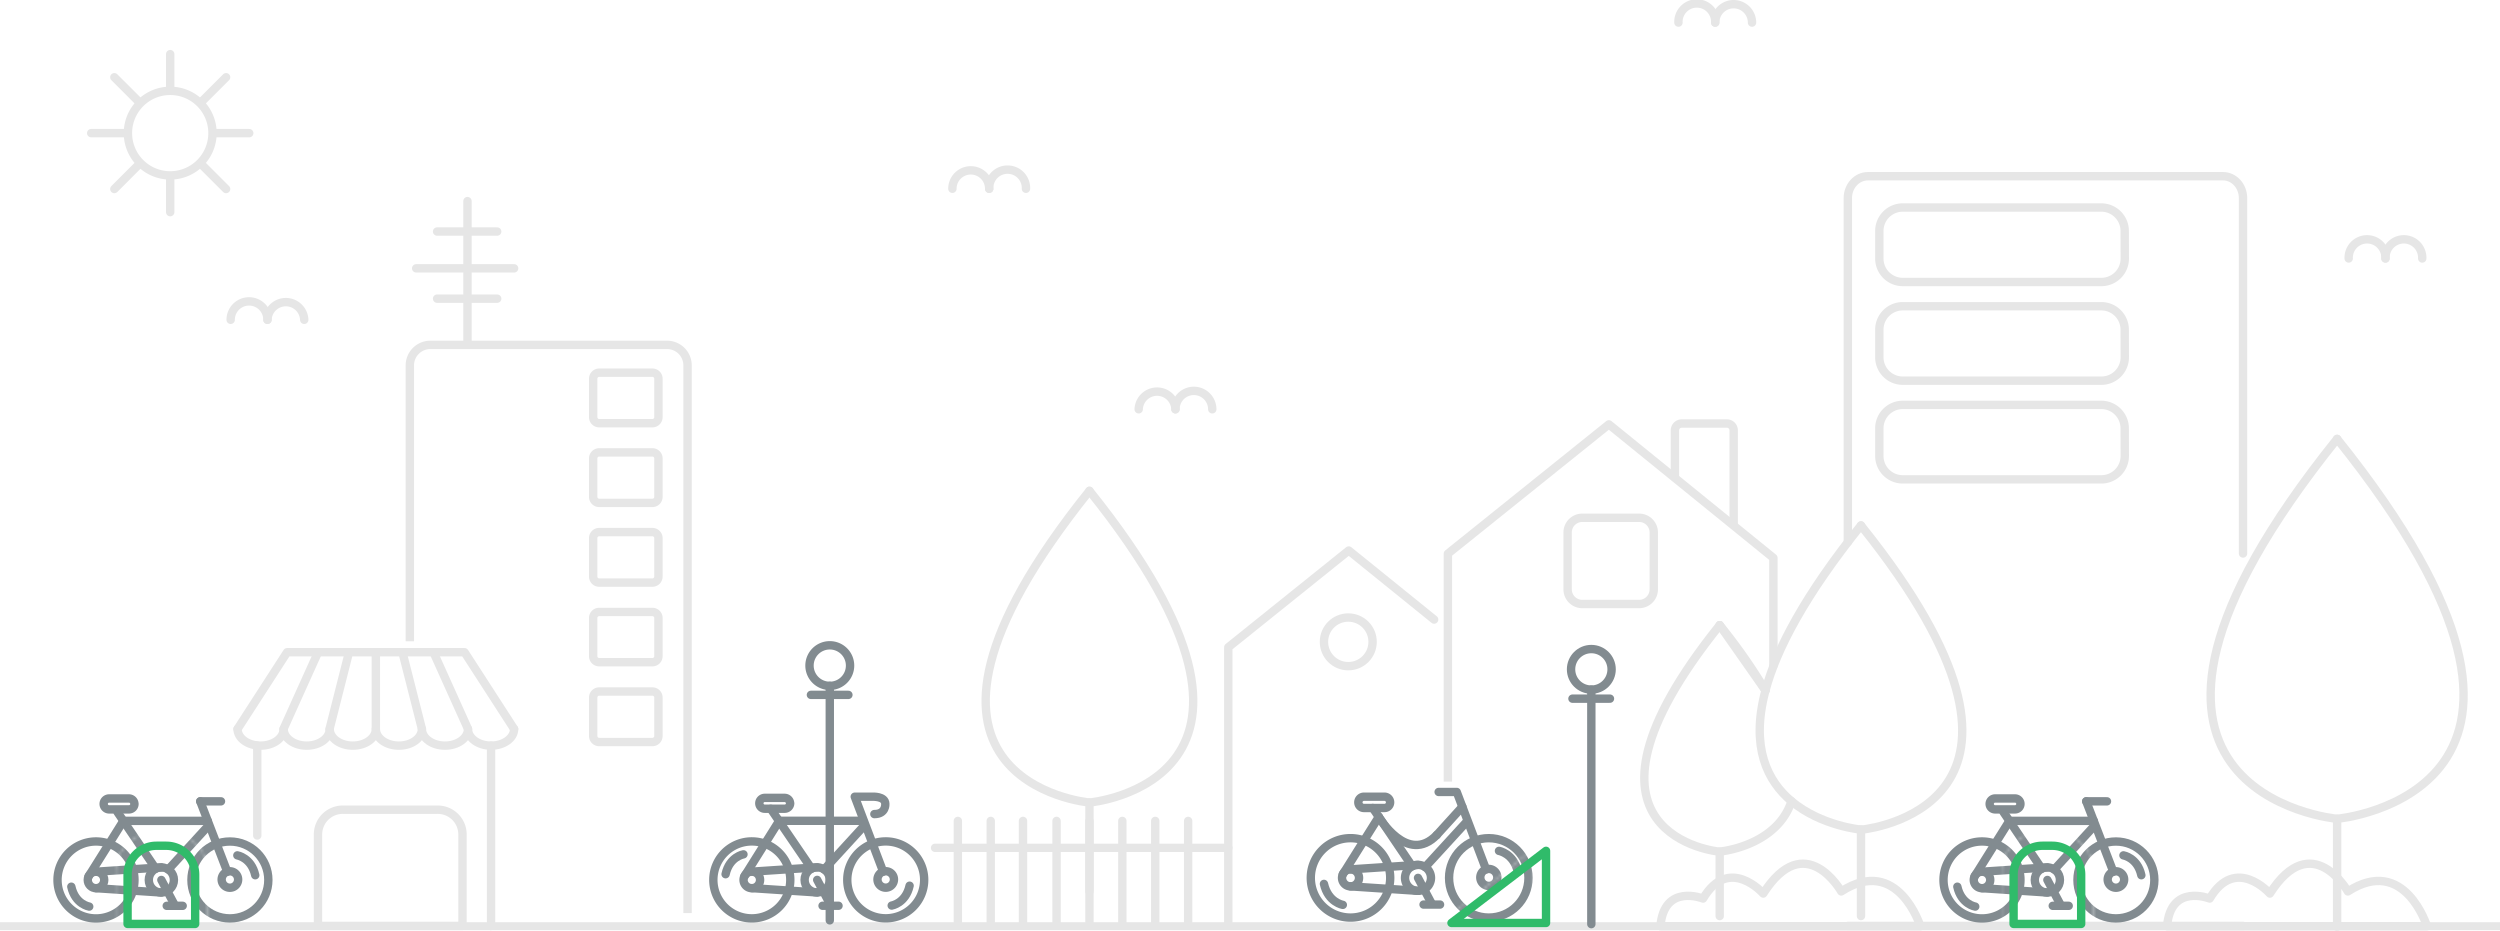 <svg id="Layer_1" data-name="Layer 1" xmlns="http://www.w3.org/2000/svg" xmlns:xlink="http://www.w3.org/1999/xlink" viewBox="0 0 853.2 317.7"><defs><style>.cls-1{fill:#fff;}.cls-10,.cls-12,.cls-2,.cls-3,.cls-5,.cls-6,.cls-7,.cls-8{fill:none;stroke-linejoin:round;}.cls-2,.cls-5{stroke:#000;}.cls-10,.cls-12,.cls-2,.cls-3,.cls-5,.cls-6{stroke-linecap:round;}.cls-2{stroke-width:10.51px;}.cls-3{stroke:#fff;}.cls-3,.cls-5{stroke-width:10.19px;}.cls-4{fill:#020202;}.cls-6,.cls-7,.cls-8{stroke:#e6e6e6;}.cls-10,.cls-12,.cls-6,.cls-8{stroke-width:2.86px;}.cls-7{stroke-width:2.73px;}.cls-8{stroke-linecap:square;}.cls-9{mask:url(#mask);}.cls-10{stroke:#828b90;}.cls-11{mask:url(#mask-2);}.cls-12{stroke:#30bb6a;}.cls-13{mask:url(#mask-3);}.cls-14{mask:url(#mask-4);}.cls-15{mask:url(#mask-5);}</style><mask id="mask" x="224.8" y="215.49" width="137.26" height="114.84" maskUnits="userSpaceOnUse"><g id="SVGID"><g id="_Group_" data-name="&lt;Group&gt;"><polygon class="cls-1" points="282.9 325.07 230.05 325.07 230.05 220.74 356.81 220.74 356.81 325.07 282.9 325.07"/><line class="cls-2" x1="282.9" y1="325.07" x2="282.9" y2="259.25"/><polygon class="cls-2" points="356.81 220.74 230.05 220.74 230.05 325.07 282.9 325.07 356.81 325.07 356.81 220.74"/></g></g></mask><mask id="mask-2" x="620.97" y="248.66" width="156.25" height="107.81" maskUnits="userSpaceOnUse"><g id="SVGID-2" data-name="SVGID"><g id="_Group_2" data-name="&lt;Group&gt;"><path class="cls-1" d="M777.22,248.66V356.47H621V248.66Zm-62.66,72v-23a13.45,13.45,0,0,0-13.45-13.46h-4.59a13.46,13.46,0,0,0-13.46,13.46v23Z"/><path d="M714.56,297.63v23h-31.5v-23a13.45,13.45,0,0,1,13.46-13.46h4.59A13.45,13.45,0,0,1,714.56,297.63Z"/></g></g></mask><mask id="mask-3" x="-22.69" y="248.66" width="156.25" height="107.81" maskUnits="userSpaceOnUse"><g id="SVGID-3" data-name="SVGID"><g id="_Group_3" data-name="&lt;Group&gt;"><path class="cls-1" d="M133.56,248.66V356.47H-22.69V248.66Zm-62.65,72v-23a13.45,13.45,0,0,0-13.46-13.46H52.86A13.46,13.46,0,0,0,39.4,297.63v23Z"/><path d="M70.91,297.63v23H39.4v-23a13.45,13.45,0,0,1,13.46-13.46h4.59A13.45,13.45,0,0,1,70.91,297.63Z"/></g></g></mask><mask id="mask-4" x="359.58" y="230.27" width="226.23" height="134.95" maskUnits="userSpaceOnUse"><g id="SVGID-4" data-name="SVGID"><g id="_Group_4" data-name="&lt;Group&gt;"><path class="cls-1" d="M580.71,235.36V360.12h-216V235.36Zm-57.3,80.08v-25.8l-32.27,25.8Z"/><polygon points="523.41 289.64 523.41 315.44 491.14 315.44 523.41 289.64"/><rect class="cls-3" x="364.67" y="235.36" width="216.04" height="124.76"/></g></g></mask><mask id="mask-5" x="-434.85" y="113.35" width="1301.68" height="267.17" maskUnits="userSpaceOnUse"><g id="SVGID-5" data-name="SVGID"><g id="_Group_5" data-name="&lt;Group&gt;"><path class="cls-1" d="M-411,131.72l-18.71,243.7H861.73v-257ZM657,315.56H568.27c1.24-14.74,14.55-9.42,14.55-9.42,8.87-15,20.53-1.71,20.53-1.71,14.35-22.49,26.62-.72,26.62-.72C649.38,291.17,657,315.56,657,315.56Zm172.91,0H741.17c1.24-14.74,14.56-9.42,14.56-9.42,8.87-15,20.53-1.71,20.53-1.71,14.34-22.49,26.62-.72,26.62-.72C822.28,291.17,829.92,315.56,829.92,315.56Z"/><path class="cls-4" d="M568.27,315.56H657s-7.63-24.39-27-11.85c0,0-12.27-21.77-26.62.72,0,0-11.66-13.26-20.53,1.71C582.82,306.14,569.51,300.82,568.27,315.56Z"/><path class="cls-4" d="M741.17,315.56h88.75s-7.64-24.39-27-11.85c0,0-12.28-21.77-26.62.72,0,0-11.66-13.26-20.53,1.71C755.73,306.14,742.41,300.82,741.17,315.56Z"/><path class="cls-5" d="M657,315.56s-7.63-24.39-27-11.85c0,0-12.27-21.77-26.62.72,0,0-11.66-13.26-20.53,1.71,0,0-13.31-5.32-14.55,9.42Z"/><path class="cls-5" d="M829.92,315.56s-7.64-24.39-27-11.85c0,0-12.28-21.77-26.62.72,0,0-11.66-13.26-20.53,1.71,0,0-13.32-5.32-14.56,9.42Z"/><polygon class="cls-5" points="-429.76 375.42 861.73 375.42 861.73 118.44 -411.05 131.72 -429.76 375.42"/></g></g></mask></defs><title>Artboard 1</title><g id="Birds"><path class="cls-6" d="M350.14,64.42a6.28,6.28,0,1,0-12.55,0"/><path class="cls-6" d="M337.59,64.42a6.28,6.28,0,1,0-12.56,0"/><path class="cls-6" d="M103.83,109.14a6.28,6.28,0,0,0-12.55,0"/><path class="cls-6" d="M91.28,109.14a6.28,6.28,0,0,0-12.56,0"/><path class="cls-6" d="M413.72,139.68a6.28,6.28,0,0,0-12.56,0"/><path class="cls-6" d="M401.16,139.68a6.28,6.28,0,0,0-12.55,0"/><path class="cls-6" d="M597.93,7.71a6.28,6.28,0,1,0-12.56,0"/><path class="cls-6" d="M585.37,7.71a6.28,6.28,0,1,0-12.55,0"/><path class="cls-6" d="M826.66,88.21a6.28,6.28,0,1,0-12.55,0"/><path class="cls-6" d="M814.11,88.21a6.28,6.28,0,1,0-12.55,0"/></g><g id="Background"><line class="cls-7" x1="853.2" y1="316.09" y2="316.09"/><line class="cls-6" x1="765.5" y1="316" x2="630.63" y2="316"/><path class="cls-6" d="M630.63,185V67.6c0-4.12,3.07-7.46,6.85-7.46H758.66c3.78,0,6.84,3.34,6.84,7.46V188.9"/><path class="cls-6" d="M725.15,88.24a8,8,0,0,1-8,8H649.38a8,8,0,0,1-8-8V78.82a8,8,0,0,1,8-8h67.74a8,8,0,0,1,8,8Z"/><path class="cls-6" d="M725.15,121.92a8,8,0,0,1-8,8H649.38a8,8,0,0,1-8-8v-9.41a8,8,0,0,1,8-8h67.74a8,8,0,0,1,8,8Z"/><path class="cls-6" d="M725.15,155.6a8,8,0,0,1-8,8H649.38a8,8,0,0,1-8-8v-9.42a8,8,0,0,1,8-8h67.74a8,8,0,0,1,8,8Z"/><polyline class="cls-6" points="489.44 211.44 460.3 187.88 419.19 220.9 419.19 263.35 419.19 315.82"/><line class="cls-6" x1="419.19" y1="289.35" x2="319.12" y2="289.35"/><line class="cls-6" x1="383.03" y1="280.16" x2="383.03" y2="315.82"/><line class="cls-6" x1="394.26" y1="280.16" x2="394.26" y2="315.82"/><line class="cls-6" x1="405.49" y1="280.16" x2="405.49" y2="315.82"/><line class="cls-6" x1="360.58" y1="280.16" x2="360.58" y2="315.82"/><line class="cls-6" x1="338.12" y1="280.16" x2="338.12" y2="315.82"/><line class="cls-6" x1="349.13" y1="280.16" x2="349.13" y2="315.82"/><line class="cls-6" x1="326.9" y1="280.16" x2="326.9" y2="315.82"/><line class="cls-6" x1="371.81" y1="280.16" x2="371.81" y2="315.82"/><circle class="cls-6" cx="460.14" cy="219.05" r="8.3"/><polyline class="cls-8" points="605.23 226.33 605.23 190.4 549.07 144.83 494.13 188.96 494.13 265.32"/><path class="cls-6" d="M535,201.14a5,5,0,0,0,5,5H559.4a5,5,0,0,0,5-5V181.71a5,5,0,0,0-5-5H540a5,5,0,0,0-5,5Z"/><path class="cls-6" d="M571.62,163V146.86a2.32,2.32,0,0,1,2.33-2.32h15.39a2.32,2.32,0,0,1,2.33,2.32v32.23"/><path class="cls-8" d="M139.87,217.42V124.7a7,7,0,0,1,7-7h80.78a7,7,0,0,1,7,7V310.18"/><path class="cls-6" d="M202.44,142.37a2.06,2.06,0,0,0,2.06,2.06h18.15a2.06,2.06,0,0,0,2.06-2.06V129.25a2.06,2.06,0,0,0-2.06-2.06H204.5a2.06,2.06,0,0,0-2.06,2.06Z"/><path class="cls-6" d="M202.44,169.57a2.06,2.06,0,0,0,2.06,2.06h18.15a2.06,2.06,0,0,0,2.06-2.06V156.45a2.06,2.06,0,0,0-2.06-2.06H204.5a2.06,2.06,0,0,0-2.06,2.06Z"/><path class="cls-6" d="M202.44,196.77a2.06,2.06,0,0,0,2.06,2.06h18.15a2.06,2.06,0,0,0,2.06-2.06V183.65a2.06,2.06,0,0,0-2.06-2.06H204.5a2.06,2.06,0,0,0-2.06,2.06Z"/><path class="cls-6" d="M202.44,224A2.06,2.06,0,0,0,204.5,226h18.15a2.06,2.06,0,0,0,2.06-2.06V210.85a2.05,2.05,0,0,0-2.06-2H204.5a2.05,2.05,0,0,0-2.06,2Z"/><path class="cls-6" d="M202.44,251.18a2.06,2.06,0,0,0,2.06,2.06h18.15a2.06,2.06,0,0,0,2.06-2.06V238.06a2.06,2.06,0,0,0-2.06-2.06H204.5a2.06,2.06,0,0,0-2.06,2.06Z"/><line class="cls-6" x1="159.54" y1="116.78" x2="159.54" y2="68.63"/><line class="cls-6" x1="169.68" y1="79.02" x2="149.17" y2="79.02"/><line class="cls-6" x1="169.68" y1="101.93" x2="149.17" y2="101.93"/><line class="cls-6" x1="175.46" y1="91.58" x2="142.03" y2="91.58"/><path class="cls-6" d="M655.38,316.09s-7.64-24.4-27-11.86c0,0-12.28-21.77-26.62.72,0,0-11.66-13.26-20.54,1.71,0,0-13.31-5.31-14.55,9.43Z"/><path class="cls-6" d="M828.28,316.09s-7.63-24.4-27-11.86c0,0-12.28-21.77-26.62.72,0,0-11.66-13.26-20.53,1.71,0,0-13.32-5.31-14.55,9.43Z"/><path class="cls-6" d="M797.61,316.27V279.44s97.11-8.61,0-129.65"/><path class="cls-6" d="M797.61,279.44s-97.11-8.61,0-129.65"/><path class="cls-6" d="M371.81,304.12V273.89s79.68-7.06,0-106.38"/><path class="cls-6" d="M371.81,273.89s-79.69-7.06,0-106.38"/><g id="_Group_6" data-name="&lt;Group&gt;"><path class="cls-6" d="M602.52,235.65a187.49,187.49,0,0,0-15.62-22.29"/><line class="cls-6" x1="586.9" y1="213.36" x2="602.52" y2="235.65"/><path class="cls-6" d="M586.9,312.63v-22s11.43-1,19.05-8.48a21.41,21.41,0,0,0,5.47-8.73"/><path class="cls-6" d="M586.9,290.67s-57.9-5.14,0-77.31"/><path class="cls-6" d="M635.12,283.13l.37,0c5.69-.67,74-10.77,0-103.32-.12-.15-.24-.31-.37-.46"/><line class="cls-6" x1="635.12" y1="283.13" x2="635.12" y2="312.63"/><path class="cls-6" d="M635.12,283.13s-13.57-1.21-23.7-9.67c-8.17-6.82-14.11-18.37-8.9-37.81h0c3.79-14.18,13.51-32.55,32.6-56.35"/></g><line class="cls-6" x1="87.8" y1="285.15" x2="87.8" y2="254.47"/><line class="cls-6" x1="167.59" y1="254.47" x2="167.59" y2="316.02"/><path class="cls-6" d="M108.53,284.55a8.44,8.44,0,0,1,8.65-8.21h32a8.45,8.45,0,0,1,8.66,8.21V316H108.52V284.55Z"/><polyline class="cls-6" points="81.06 248.79 97.99 222.59 158.53 222.59 175.46 248.79"/><path class="cls-6" d="M81.07,248.79c0,3.14,3.52,5.68,7.86,5.68s7.88-2.54,7.88-5.68c0,3.14,3.52,5.68,7.86,5.68s7.86-2.54,7.86-5.68c0,3.14,3.52,5.68,7.87,5.68s7.87-2.54,7.87-5.68c0,3.14,3.51,5.68,7.86,5.68s7.86-2.54,7.86-5.68c0,3.14,3.53,5.68,7.87,5.68s7.86-2.54,7.86-5.68c0,3.14,3.53,5.68,7.87,5.68s7.87-2.54,7.87-5.68"/><line class="cls-6" x1="128.27" y1="248.79" x2="128.27" y2="222.59"/><line class="cls-6" x1="144" y1="248.79" x2="137.34" y2="222.59"/><line class="cls-6" x1="159.73" y1="248.79" x2="147.93" y2="222.59"/><line class="cls-6" x1="112.46" y1="248.82" x2="119.11" y2="222.61"/><line class="cls-6" x1="96.73" y1="248.82" x2="108.54" y2="222.61"/></g><g id="Sun"><line class="cls-6" x1="58.09" y1="60.95" x2="58.09" y2="72.4"/><line class="cls-6" x1="58.09" y1="18.47" x2="58.09" y2="30.31"/><line class="cls-6" x1="73.29" y1="45.44" x2="85.06" y2="45.44"/><line class="cls-6" x1="31.12" y1="45.44" x2="42.8" y2="45.44"/><line class="cls-6" x1="47.35" y1="56.17" x2="39.02" y2="64.51"/><line class="cls-6" x1="77.16" y1="26.36" x2="68.99" y2="34.53"/><line class="cls-6" x1="68.94" y1="56.29" x2="77.16" y2="64.51"/><line class="cls-6" x1="39.02" y1="26.36" x2="47.31" y2="34.65"/><path class="cls-6" d="M43.66,45.44A14.43,14.43,0,1,0,58.09,31,14.43,14.43,0,0,0,43.66,45.44Z"/></g><g id="Foreground"><g class="cls-9"><path class="cls-10" d="M269.71,300.29a13.13,13.13,0,1,1-13.12-13.13A13.12,13.12,0,0,1,269.71,300.29Z"/><path class="cls-10" d="M315.4,300.29a13.12,13.12,0,1,1-13.12-13.13A13.11,13.11,0,0,1,315.4,300.29Z"/><path class="cls-10" d="M259.4,300.29a2.82,2.82,0,1,1-2.81-2.81A2.82,2.82,0,0,1,259.4,300.29Z"/><circle class="cls-10" cx="278.89" cy="300.29" r="4.29"/><path class="cls-10" d="M305.09,300.14a2.81,2.81,0,1,1-2.81-2.81A2.8,2.8,0,0,1,305.09,300.14Z"/><line class="cls-10" x1="256.59" y1="297.48" x2="278.89" y2="296"/><line class="cls-10" x1="256.59" y1="303.1" x2="278.89" y2="304.58"/><line class="cls-10" x1="254.04" y1="299.1" x2="265.93" y2="280.13"/><path class="cls-10" d="M298.4,277.83c4,0,3.74-3.45,3.74-3.45,0-2.74-4.43-2.48-4.43-2.48h-6l9.7,25.58"/><line class="cls-10" x1="276.97" y1="296.46" x2="263.04" y2="276.03"/><line class="cls-10" x1="281.27" y1="296.72" x2="294.87" y2="281.87"/><path class="cls-10" d="M269.67,274.16A1.87,1.87,0,0,1,267.8,276H261a1.85,1.85,0,0,1-1.86-1.87h0A1.85,1.85,0,0,1,261,272.3h6.77a1.87,1.87,0,0,1,1.87,1.86Z"/><line class="cls-10" x1="278.89" y1="300.29" x2="283.28" y2="308.56"/><line class="cls-10" x1="280.72" y1="309.12" x2="286.17" y2="309.12"/><line class="cls-10" x1="265.93" y1="280.13" x2="294.51" y2="280.13"/></g><g class="cls-11"><path class="cls-10" d="M689.54,300.31a13.13,13.13,0,1,1-13.13-13.13A13.12,13.12,0,0,1,689.54,300.31Z"/><circle class="cls-10" cx="722.12" cy="300.31" r="13.12"/><path class="cls-10" d="M679.23,300.31a2.81,2.81,0,1,1-2.81-2.81A2.81,2.81,0,0,1,679.23,300.31Z"/><circle class="cls-10" cx="698.73" cy="300.31" r="4.29"/><path class="cls-10" d="M724.93,300.16a2.81,2.81,0,1,1-2.81-2.81A2.81,2.81,0,0,1,724.93,300.16Z"/><line class="cls-10" x1="676.41" y1="297.5" x2="698.73" y2="296.02"/><line class="cls-10" x1="676.41" y1="303.12" x2="698.73" y2="304.6"/><line class="cls-10" x1="673.88" y1="299.12" x2="685.77" y2="280.15"/><line class="cls-10" x1="721.23" y1="297.5" x2="711.99" y2="273.48"/><line class="cls-10" x1="696.8" y1="296.47" x2="683.78" y2="277.21"/><line class="cls-10" x1="701.1" y1="296.73" x2="714.71" y2="281.89"/><path class="cls-10" d="M689.54,274.36a1.87,1.87,0,0,1-1.86,1.87H680.9a1.87,1.87,0,0,1-1.87-1.87h0a1.87,1.87,0,0,1,1.87-1.86h6.78a1.86,1.86,0,0,1,1.86,1.86Z"/><line class="cls-10" x1="698.73" y1="300.31" x2="703.11" y2="308.57"/><line class="cls-10" x1="700.56" y1="309.14" x2="706.01" y2="309.14"/><line class="cls-10" x1="711.99" y1="273.48" x2="719.07" y2="273.48"/><line class="cls-10" x1="685.77" y1="280.15" x2="714.56" y2="280.15"/><path class="cls-10" d="M724.69,291.92s4.78.77,6.11,6.78"/><path class="cls-10" d="M674.11,309.4s-4.78-.77-6.11-6.79"/></g><path class="cls-12" d="M710.26,315.32V298.49a9.85,9.85,0,0,0-9.85-9.85h-3.36a9.85,9.85,0,0,0-9.85,9.85v16.83h23.06"/><g class="cls-13"><path class="cls-10" d="M45.89,300.31a13.13,13.13,0,1,1-13.13-13.13A13.12,13.12,0,0,1,45.89,300.31Z"/><circle class="cls-10" cx="78.46" cy="300.31" r="13.12"/><circle class="cls-10" cx="32.76" cy="300.31" r="2.81"/><circle class="cls-10" cx="55.07" cy="300.31" r="4.29"/><path class="cls-10" d="M81.27,300.16a2.81,2.81,0,1,1-2.81-2.81A2.81,2.81,0,0,1,81.27,300.16Z"/><line class="cls-10" x1="32.76" y1="297.5" x2="55.07" y2="296.02"/><line class="cls-10" x1="32.76" y1="303.12" x2="55.07" y2="304.6"/><line class="cls-10" x1="30.22" y1="299.12" x2="42.11" y2="280.15"/><line class="cls-10" x1="77.57" y1="297.5" x2="68.34" y2="273.48"/><line class="cls-10" x1="53.15" y1="296.47" x2="40.12" y2="277.21"/><line class="cls-10" x1="57.44" y1="296.73" x2="71.05" y2="281.89"/><path class="cls-10" d="M45.89,274.36A1.87,1.87,0,0,1,44,276.23H37.25a1.87,1.87,0,0,1-1.87-1.87h0a1.86,1.86,0,0,1,1.87-1.86H44a1.87,1.87,0,0,1,1.87,1.86Z"/><line class="cls-10" x1="55.07" y1="300.31" x2="59.46" y2="308.57"/><line class="cls-10" x1="56.9" y1="309.14" x2="62.35" y2="309.14"/><line class="cls-10" x1="68.34" y1="273.48" x2="75.42" y2="273.48"/><line class="cls-10" x1="42.11" y1="280.15" x2="70.9" y2="280.15"/><path class="cls-10" d="M81,291.92s4.78.77,6.11,6.78"/><path class="cls-10" d="M30.45,309.4s-4.79-.77-6.11-6.79"/></g><path class="cls-12" d="M66.6,315.32V298.49a9.85,9.85,0,0,0-9.84-9.85H53.39a9.85,9.85,0,0,0-9.85,9.85v16.83H66.6"/><g class="cls-14"><path class="cls-10" d="M474.45,299.6a13.55,13.55,0,1,1-13.55-13.55A13.54,13.54,0,0,1,474.45,299.6Z"/><circle class="cls-10" cx="508.09" cy="299.6" r="13.55"/><path class="cls-10" d="M463.81,299.6a2.9,2.9,0,1,1-2.91-2.9A2.91,2.91,0,0,1,463.81,299.6Z"/><path class="cls-10" d="M488.37,299.6a4.43,4.43,0,1,1-4.43-4.43A4.44,4.44,0,0,1,488.37,299.6Z"/><path class="cls-10" d="M511,299.45a2.9,2.9,0,1,1-2.9-2.9A2.9,2.9,0,0,1,511,299.45Z"/><line class="cls-10" x1="460.9" y1="296.7" x2="483.94" y2="295.17"/><line class="cls-10" x1="460.9" y1="302.5" x2="483.94" y2="304.03"/><line class="cls-10" x1="458.28" y1="298.37" x2="470.56" y2="278.79"/><polyline class="cls-10" points="507.17 296.7 497.16 270.28 490.98 270.28"/><line class="cls-10" x1="481.95" y1="295.64" x2="468.5" y2="275.75"/><line class="cls-10" x1="486.39" y1="295.91" x2="500.44" y2="280.58"/><path class="cls-10" d="M474.42,273.83a1.92,1.92,0,0,1-1.93,1.92h-7a1.92,1.92,0,0,1-1.92-1.92h0a1.92,1.92,0,0,1,1.92-1.93h7a1.92,1.92,0,0,1,1.93,1.93Z"/><line class="cls-10" x1="483.94" y1="299.6" x2="488.47" y2="308.13"/><line class="cls-10" x1="485.83" y1="308.71" x2="491.46" y2="308.71"/><line class="cls-10" x1="499.08" y1="275.34" x2="490.32" y2="284.99"/><path class="cls-10" d="M470.56,278.79s9.71,16.5,19.76,6.2"/><path class="cls-10" d="M511.57,290.39s5,.81,6.44,7.15"/><path class="cls-10" d="M458.28,308.81s-5-.81-6.44-7.15"/></g><g id="_Group_7" data-name="&lt;Group&gt;"><polygon class="cls-12" points="495.36 314.99 527.63 314.99 527.63 290.37 495.36 314.99"/></g><path class="cls-10" d="M253.73,291.57s-4.77.77-6.1,6.78"/><path class="cls-10" d="M304.32,309.05s4.78-.77,6.11-6.78"/><line class="cls-10" x1="283.19" y1="314.1" x2="283.19" y2="234.06"/><path class="cls-10" d="M276.27,227.14a6.92,6.92,0,1,0,6.92-6.91A6.92,6.92,0,0,0,276.27,227.14Z"/><line class="cls-10" x1="289.54" y1="237.15" x2="276.75" y2="237.15"/><g class="cls-15"><line class="cls-10" x1="543.09" y1="315.39" x2="543.09" y2="235.35"/><circle class="cls-10" cx="543.09" cy="228.43" r="6.92"/><line class="cls-10" x1="549.45" y1="238.44" x2="536.65" y2="238.44"/></g></g></svg>